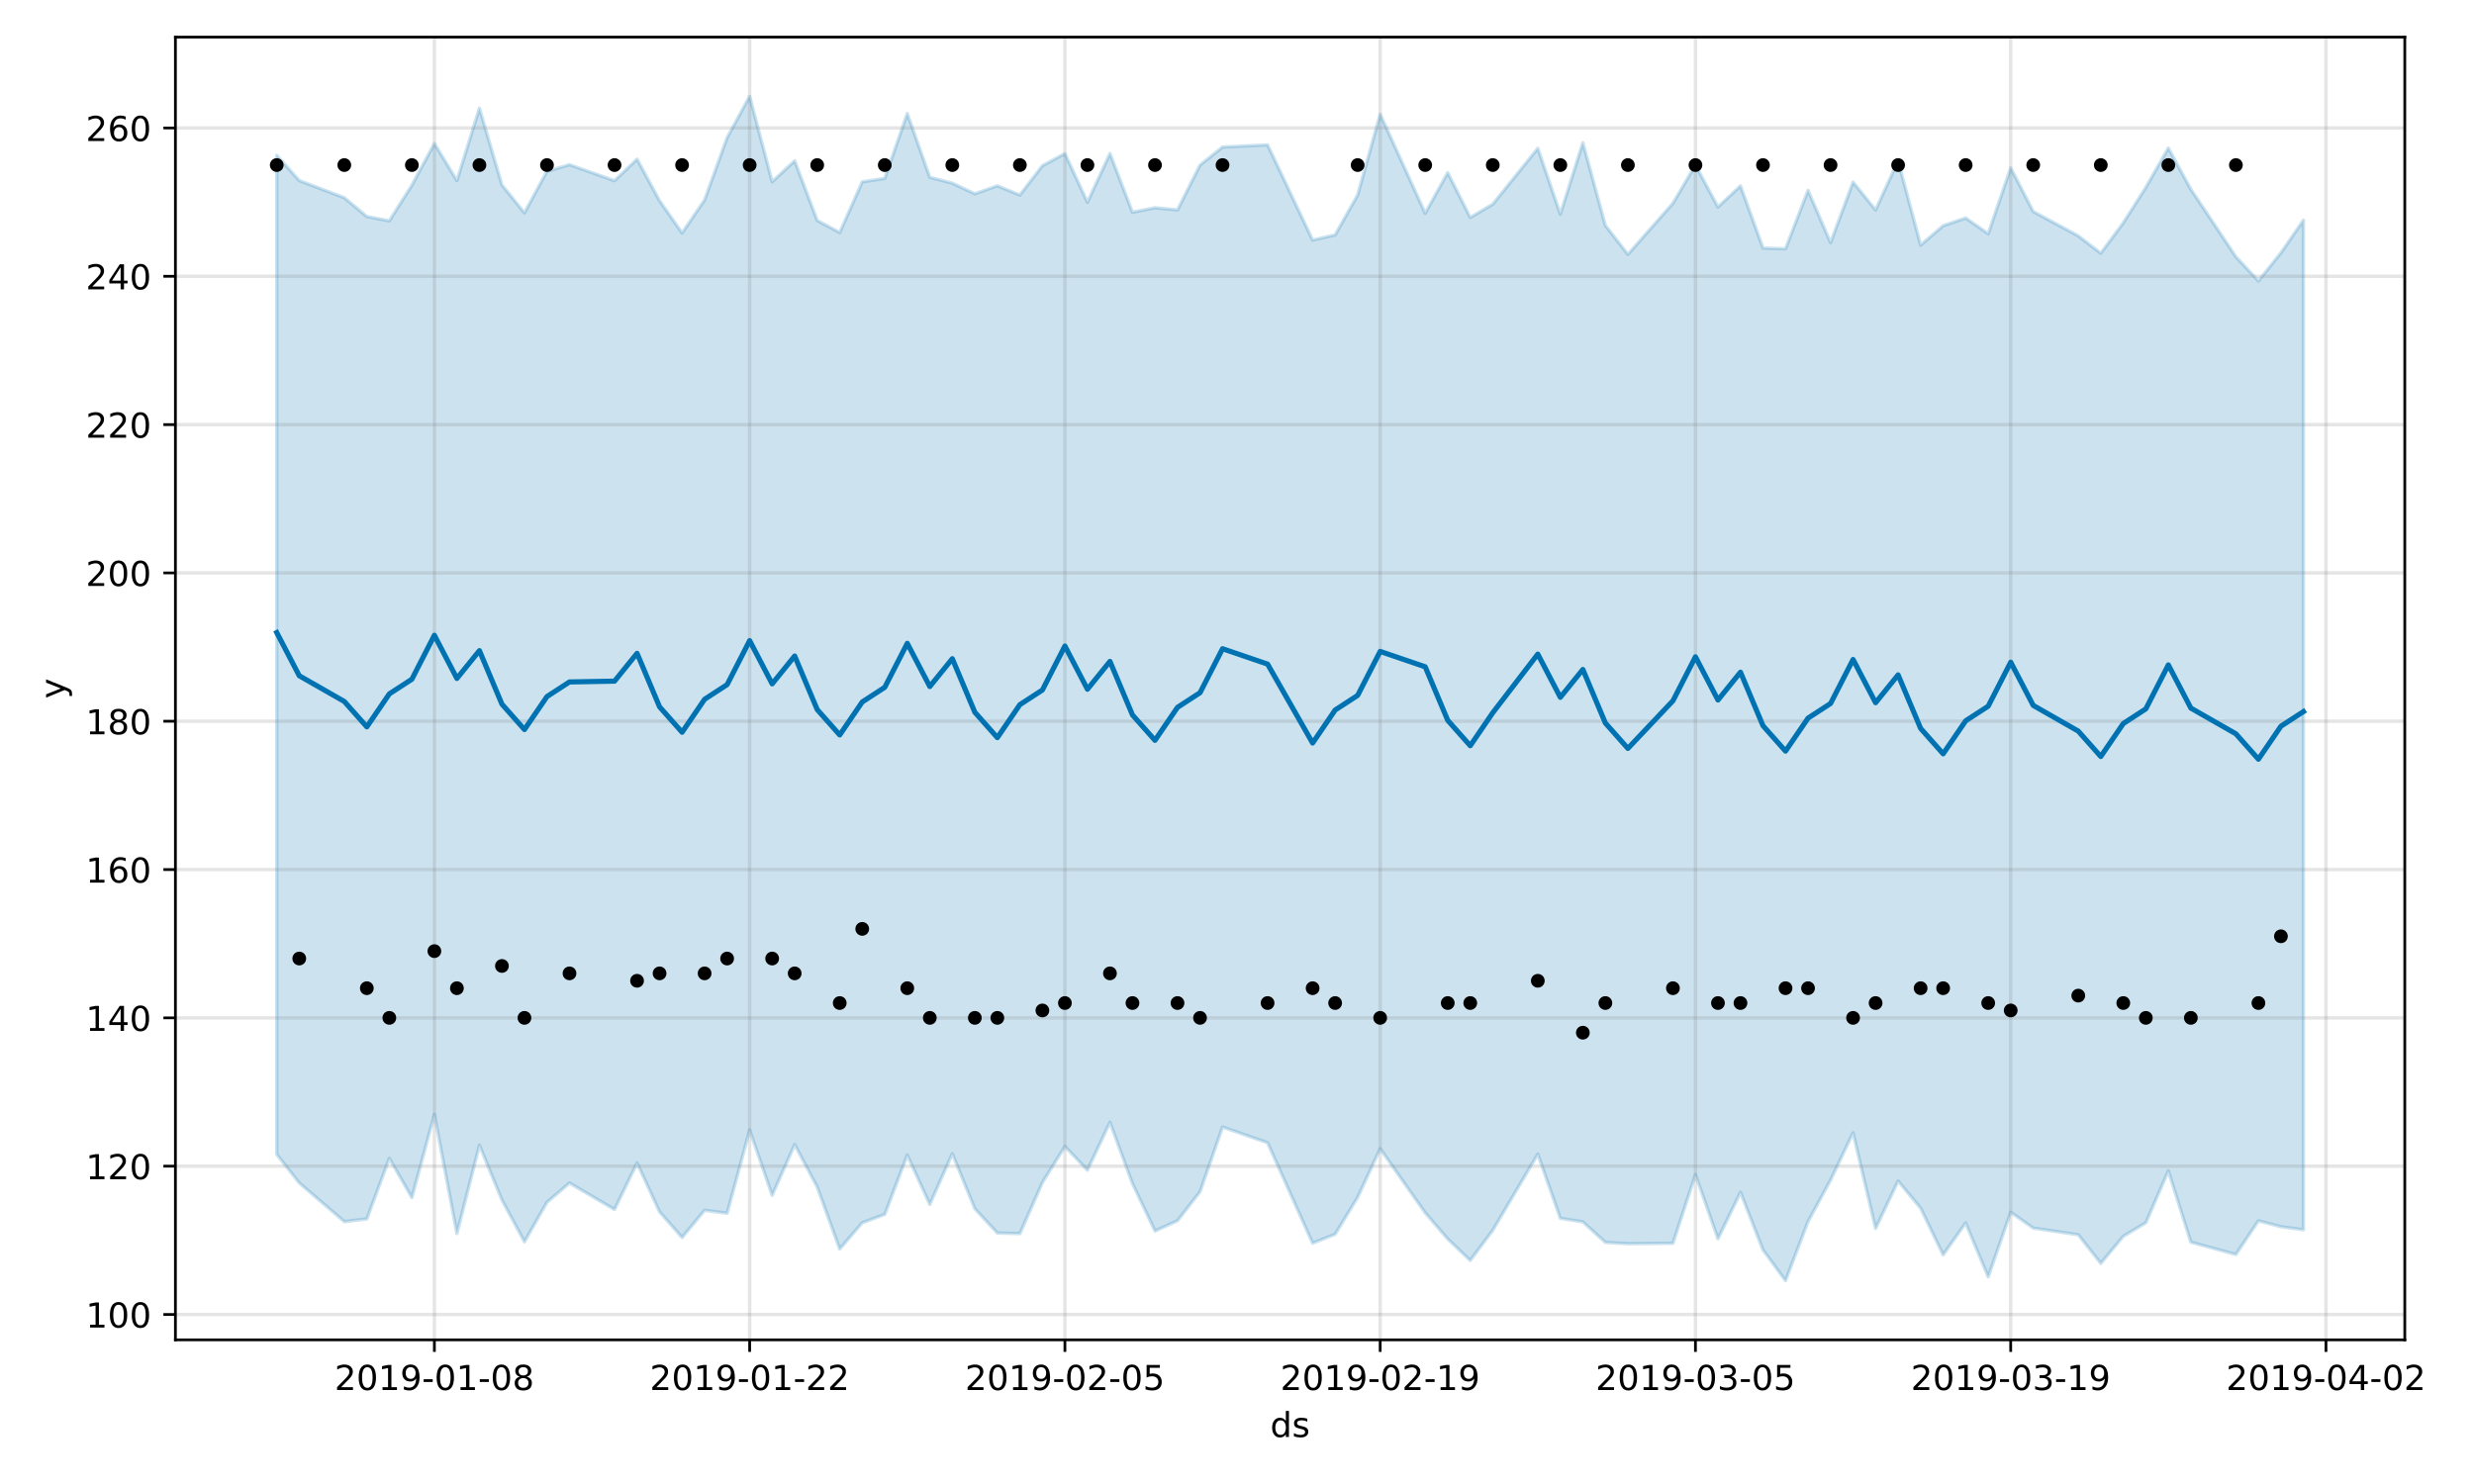 <?xml version="1.0" encoding="utf-8" standalone="no"?>
<!DOCTYPE svg PUBLIC "-//W3C//DTD SVG 1.1//EN"
  "http://www.w3.org/Graphics/SVG/1.1/DTD/svg11.dtd">
<!-- Created with matplotlib (https://matplotlib.org/) -->
<svg height="432pt" version="1.1" viewBox="0 0 720 432" width="720pt" xmlns="http://www.w3.org/2000/svg" xmlns:xlink="http://www.w3.org/1999/xlink">
 <defs>
  <style type="text/css">
*{stroke-linecap:butt;stroke-linejoin:round;}
  </style>
 </defs>
 <g id="figure_1">
  <g id="patch_1">
   <path d="M 0 432 
L 720 432 
L 720 0 
L 0 0 
z
" style="fill:#ffffff;"/>
  </g>
  <g id="axes_1">
   <g id="patch_2">
    <path d="M 51.05 390.04 
L 699.857 390.04 
L 699.857 10.8 
L 51.05 10.8 
z
" style="fill:#ffffff;"/>
   </g>
   <g id="PolyCollection_1">
    <defs>
     <path d="M 80.541 -386.779 
L 80.541 -95.947 
L 87.095 -87.637 
L 100.202 -76.387 
L 106.756 -77.155 
L 113.309 -94.787 
L 119.863 -83.373 
L 126.417 -107.588 
L 132.97 -72.911 
L 139.524 -98.617 
L 146.077 -82.675 
L 152.631 -70.506 
L 159.185 -82.011 
L 165.738 -87.614 
L 178.845 -79.909 
L 185.399 -93.453 
L 191.953 -79.223 
L 198.506 -71.751 
L 205.06 -79.681 
L 211.613 -78.82 
L 218.167 -103.024 
L 224.721 -84.041 
L 231.274 -98.804 
L 237.828 -86.451 
L 244.381 -68.403 
L 250.935 -76.047 
L 257.489 -78.485 
L 264.042 -95.747 
L 270.596 -81.39 
L 277.15 -96.141 
L 283.703 -80.13 
L 290.257 -73.061 
L 296.81 -72.893 
L 303.364 -87.739 
L 309.918 -98.267 
L 316.471 -91.361 
L 323.025 -105.285 
L 329.578 -87.453 
L 336.132 -73.651 
L 342.686 -76.65 
L 349.239 -85.088 
L 355.793 -103.907 
L 368.9 -99.337 
L 382.007 -70.117 
L 388.561 -72.707 
L 395.114 -83.454 
L 401.668 -97.591 
L 414.775 -78.941 
L 421.329 -71.326 
L 427.883 -65.075 
L 434.436 -73.856 
L 447.543 -96.023 
L 454.097 -77.34 
L 460.651 -76.31 
L 467.204 -70.338 
L 473.758 -69.943 
L 486.865 -70.081 
L 493.419 -90.082 
L 499.972 -71.385 
L 506.526 -84.933 
L 513.079 -68.143 
L 519.633 -59.198 
L 526.187 -76.408 
L 532.74 -88.479 
L 539.294 -102.242 
L 545.847 -74.39 
L 552.401 -88.185 
L 558.955 -80.299 
L 565.508 -66.696 
L 572.062 -75.989 
L 578.616 -60.302 
L 585.169 -79.118 
L 591.723 -74.507 
L 604.83 -72.559 
L 611.384 -64.233 
L 617.937 -72.109 
L 624.491 -76.052 
L 631.044 -91.135 
L 637.598 -70.395 
L 650.705 -66.824 
L 657.259 -76.618 
L 663.812 -74.892 
L 670.366 -74.021 
L 670.366 -367.91 
L 670.366 -367.91 
L 663.812 -358.399 
L 657.259 -350.212 
L 650.705 -357.246 
L 637.598 -376.891 
L 631.044 -388.886 
L 624.491 -377.424 
L 617.937 -367.129 
L 611.384 -358.287 
L 604.83 -363.339 
L 591.723 -370.407 
L 585.169 -383.131 
L 578.616 -363.951 
L 572.062 -368.538 
L 565.508 -366.288 
L 558.955 -360.647 
L 552.401 -385.161 
L 545.847 -370.887 
L 539.294 -378.981 
L 532.74 -361.343 
L 526.187 -376.568 
L 519.633 -359.578 
L 513.079 -359.794 
L 506.526 -377.886 
L 499.972 -371.735 
L 493.419 -383.937 
L 486.865 -372.829 
L 473.758 -357.951 
L 467.204 -366.378 
L 460.651 -390.429 
L 454.097 -369.649 
L 447.543 -388.819 
L 434.436 -372.559 
L 427.883 -368.687 
L 421.329 -381.734 
L 414.775 -369.917 
L 401.668 -398.733 
L 395.114 -375.246 
L 388.561 -363.611 
L 382.007 -362.108 
L 368.9 -389.824 
L 355.793 -389.194 
L 349.239 -383.926 
L 342.686 -370.888 
L 336.132 -371.525 
L 329.578 -370.204 
L 323.025 -387.287 
L 316.471 -373.126 
L 309.918 -387.295 
L 303.364 -383.747 
L 296.81 -375.221 
L 290.257 -377.913 
L 283.703 -375.591 
L 277.15 -378.677 
L 270.596 -380.389 
L 264.042 -398.938 
L 257.489 -380.071 
L 250.935 -379.067 
L 244.381 -364.287 
L 237.828 -367.817 
L 231.274 -385.188 
L 224.721 -379.09 
L 218.167 -403.962 
L 211.613 -391.924 
L 205.06 -373.794 
L 198.506 -364.184 
L 191.953 -373.549 
L 185.399 -385.667 
L 178.845 -379.397 
L 165.738 -384.049 
L 159.185 -382.134 
L 152.631 -370.041 
L 146.077 -378.154 
L 139.524 -400.494 
L 132.97 -379.416 
L 126.417 -390.232 
L 119.863 -378.058 
L 113.309 -367.708 
L 106.756 -368.961 
L 100.202 -374.443 
L 87.095 -379.431 
L 80.541 -386.779 
z
" id="madd6867e7d" style="stroke:#0072b2;stroke-opacity:0.2;"/>
    </defs>
    <g clip-path="url(#p036541649a)">
     <use style="fill:#0072b2;fill-opacity:0.2;stroke:#0072b2;stroke-opacity:0.2;" x="0" xlink:href="#madd6867e7d" y="432"/>
    </g>
   </g>
   <g id="matplotlib.axis_1">
    <g id="xtick_1">
     <g id="line2d_1">
      <path clip-path="url(#p036541649a)" d="M 126.417 390.04 
L 126.417 10.8 
" style="fill:none;stroke:#808080;stroke-linecap:square;stroke-opacity:0.2;"/>
     </g>
     <g id="line2d_2">
      <defs>
       <path d="M 0 0 
L 0 3.5 
" id="ma08ced72f4" style="stroke:#000000;stroke-width:0.8;"/>
      </defs>
      <g>
       <use style="stroke:#000000;stroke-width:0.8;" x="126.417" xlink:href="#ma08ced72f4" y="390.04"/>
      </g>
     </g>
     <g id="text_1">
      <!-- 2019-01-08 -->
      <defs>
       <path d="M 19.188 8.297 
L 53.609 8.297 
L 53.609 0 
L 7.328 0 
L 7.328 8.297 
Q 12.938 14.109 22.625 23.891 
Q 32.328 33.688 34.812 36.531 
Q 39.547 41.844 41.422 45.531 
Q 43.312 49.219 43.312 52.781 
Q 43.312 58.594 39.234 62.25 
Q 35.156 65.922 28.609 65.922 
Q 23.969 65.922 18.812 64.312 
Q 13.672 62.703 7.812 59.422 
L 7.812 69.391 
Q 13.766 71.781 18.938 73 
Q 24.125 74.219 28.422 74.219 
Q 39.75 74.219 46.484 68.547 
Q 53.219 62.891 53.219 53.422 
Q 53.219 48.922 51.531 44.891 
Q 49.859 40.875 45.406 35.406 
Q 44.188 33.984 37.641 27.219 
Q 31.109 20.453 19.188 8.297 
z
" id="DejaVuSans-50"/>
       <path d="M 31.781 66.406 
Q 24.172 66.406 20.328 58.906 
Q 16.5 51.422 16.5 36.375 
Q 16.5 21.391 20.328 13.891 
Q 24.172 6.391 31.781 6.391 
Q 39.453 6.391 43.281 13.891 
Q 47.125 21.391 47.125 36.375 
Q 47.125 51.422 43.281 58.906 
Q 39.453 66.406 31.781 66.406 
z
M 31.781 74.219 
Q 44.047 74.219 50.516 64.516 
Q 56.984 54.828 56.984 36.375 
Q 56.984 17.969 50.516 8.266 
Q 44.047 -1.422 31.781 -1.422 
Q 19.531 -1.422 13.062 8.266 
Q 6.594 17.969 6.594 36.375 
Q 6.594 54.828 13.062 64.516 
Q 19.531 74.219 31.781 74.219 
z
" id="DejaVuSans-48"/>
       <path d="M 12.406 8.297 
L 28.516 8.297 
L 28.516 63.922 
L 10.984 60.406 
L 10.984 69.391 
L 28.422 72.906 
L 38.281 72.906 
L 38.281 8.297 
L 54.391 8.297 
L 54.391 0 
L 12.406 0 
z
" id="DejaVuSans-49"/>
       <path d="M 10.984 1.516 
L 10.984 10.5 
Q 14.703 8.734 18.5 7.812 
Q 22.312 6.891 25.984 6.891 
Q 35.75 6.891 40.891 13.453 
Q 46.047 20.016 46.781 33.406 
Q 43.953 29.203 39.594 26.953 
Q 35.25 24.703 29.984 24.703 
Q 19.047 24.703 12.672 31.312 
Q 6.297 37.938 6.297 49.422 
Q 6.297 60.641 12.938 67.422 
Q 19.578 74.219 30.609 74.219 
Q 43.266 74.219 49.922 64.516 
Q 56.594 54.828 56.594 36.375 
Q 56.594 19.141 48.406 8.859 
Q 40.234 -1.422 26.422 -1.422 
Q 22.703 -1.422 18.891 -0.688 
Q 15.094 0.047 10.984 1.516 
z
M 30.609 32.422 
Q 37.25 32.422 41.125 36.953 
Q 45.016 41.5 45.016 49.422 
Q 45.016 57.281 41.125 61.844 
Q 37.25 66.406 30.609 66.406 
Q 23.969 66.406 20.094 61.844 
Q 16.219 57.281 16.219 49.422 
Q 16.219 41.5 20.094 36.953 
Q 23.969 32.422 30.609 32.422 
z
" id="DejaVuSans-57"/>
       <path d="M 4.891 31.391 
L 31.203 31.391 
L 31.203 23.391 
L 4.891 23.391 
z
" id="DejaVuSans-45"/>
       <path d="M 31.781 34.625 
Q 24.75 34.625 20.719 30.859 
Q 16.703 27.094 16.703 20.516 
Q 16.703 13.922 20.719 10.156 
Q 24.75 6.391 31.781 6.391 
Q 38.812 6.391 42.859 10.172 
Q 46.922 13.969 46.922 20.516 
Q 46.922 27.094 42.891 30.859 
Q 38.875 34.625 31.781 34.625 
z
M 21.922 38.812 
Q 15.578 40.375 12.031 44.719 
Q 8.5 49.078 8.5 55.328 
Q 8.5 64.062 14.719 69.141 
Q 20.953 74.219 31.781 74.219 
Q 42.672 74.219 48.875 69.141 
Q 55.078 64.062 55.078 55.328 
Q 55.078 49.078 51.531 44.719 
Q 48 40.375 41.703 38.812 
Q 48.828 37.156 52.797 32.312 
Q 56.781 27.484 56.781 20.516 
Q 56.781 9.906 50.312 4.234 
Q 43.844 -1.422 31.781 -1.422 
Q 19.734 -1.422 13.25 4.234 
Q 6.781 9.906 6.781 20.516 
Q 6.781 27.484 10.781 32.312 
Q 14.797 37.156 21.922 38.812 
z
M 18.312 54.391 
Q 18.312 48.734 21.844 45.562 
Q 25.391 42.391 31.781 42.391 
Q 38.141 42.391 41.719 45.562 
Q 45.312 48.734 45.312 54.391 
Q 45.312 60.062 41.719 63.234 
Q 38.141 66.406 31.781 66.406 
Q 25.391 66.406 21.844 63.234 
Q 18.312 60.062 18.312 54.391 
z
" id="DejaVuSans-56"/>
      </defs>
      <g transform="translate(97.359 404.638)scale(0.1 -0.1)">
       <use xlink:href="#DejaVuSans-50"/>
       <use x="63.623" xlink:href="#DejaVuSans-48"/>
       <use x="127.246" xlink:href="#DejaVuSans-49"/>
       <use x="190.869" xlink:href="#DejaVuSans-57"/>
       <use x="254.492" xlink:href="#DejaVuSans-45"/>
       <use x="290.576" xlink:href="#DejaVuSans-48"/>
       <use x="354.199" xlink:href="#DejaVuSans-49"/>
       <use x="417.822" xlink:href="#DejaVuSans-45"/>
       <use x="453.906" xlink:href="#DejaVuSans-48"/>
       <use x="517.529" xlink:href="#DejaVuSans-56"/>
      </g>
     </g>
    </g>
    <g id="xtick_2">
     <g id="line2d_3">
      <path clip-path="url(#p036541649a)" d="M 218.167 390.04 
L 218.167 10.8 
" style="fill:none;stroke:#808080;stroke-linecap:square;stroke-opacity:0.2;"/>
     </g>
     <g id="line2d_4">
      <g>
       <use style="stroke:#000000;stroke-width:0.8;" x="218.167" xlink:href="#ma08ced72f4" y="390.04"/>
      </g>
     </g>
     <g id="text_2">
      <!-- 2019-01-22 -->
      <g transform="translate(189.109 404.638)scale(0.1 -0.1)">
       <use xlink:href="#DejaVuSans-50"/>
       <use x="63.623" xlink:href="#DejaVuSans-48"/>
       <use x="127.246" xlink:href="#DejaVuSans-49"/>
       <use x="190.869" xlink:href="#DejaVuSans-57"/>
       <use x="254.492" xlink:href="#DejaVuSans-45"/>
       <use x="290.576" xlink:href="#DejaVuSans-48"/>
       <use x="354.199" xlink:href="#DejaVuSans-49"/>
       <use x="417.822" xlink:href="#DejaVuSans-45"/>
       <use x="453.906" xlink:href="#DejaVuSans-50"/>
       <use x="517.529" xlink:href="#DejaVuSans-50"/>
      </g>
     </g>
    </g>
    <g id="xtick_3">
     <g id="line2d_5">
      <path clip-path="url(#p036541649a)" d="M 309.918 390.04 
L 309.918 10.8 
" style="fill:none;stroke:#808080;stroke-linecap:square;stroke-opacity:0.2;"/>
     </g>
     <g id="line2d_6">
      <g>
       <use style="stroke:#000000;stroke-width:0.8;" x="309.918" xlink:href="#ma08ced72f4" y="390.04"/>
      </g>
     </g>
     <g id="text_3">
      <!-- 2019-02-05 -->
      <defs>
       <path d="M 10.797 72.906 
L 49.516 72.906 
L 49.516 64.594 
L 19.828 64.594 
L 19.828 46.734 
Q 21.969 47.469 24.109 47.828 
Q 26.266 48.188 28.422 48.188 
Q 40.625 48.188 47.75 41.5 
Q 54.891 34.812 54.891 23.391 
Q 54.891 11.625 47.562 5.094 
Q 40.234 -1.422 26.906 -1.422 
Q 22.312 -1.422 17.547 -0.641 
Q 12.797 0.141 7.719 1.703 
L 7.719 11.625 
Q 12.109 9.234 16.797 8.062 
Q 21.484 6.891 26.703 6.891 
Q 35.156 6.891 40.078 11.328 
Q 45.016 15.766 45.016 23.391 
Q 45.016 31 40.078 35.438 
Q 35.156 39.891 26.703 39.891 
Q 22.75 39.891 18.812 39.016 
Q 14.891 38.141 10.797 36.281 
z
" id="DejaVuSans-53"/>
      </defs>
      <g transform="translate(280.86 404.638)scale(0.1 -0.1)">
       <use xlink:href="#DejaVuSans-50"/>
       <use x="63.623" xlink:href="#DejaVuSans-48"/>
       <use x="127.246" xlink:href="#DejaVuSans-49"/>
       <use x="190.869" xlink:href="#DejaVuSans-57"/>
       <use x="254.492" xlink:href="#DejaVuSans-45"/>
       <use x="290.576" xlink:href="#DejaVuSans-48"/>
       <use x="354.199" xlink:href="#DejaVuSans-50"/>
       <use x="417.822" xlink:href="#DejaVuSans-45"/>
       <use x="453.906" xlink:href="#DejaVuSans-48"/>
       <use x="517.529" xlink:href="#DejaVuSans-53"/>
      </g>
     </g>
    </g>
    <g id="xtick_4">
     <g id="line2d_7">
      <path clip-path="url(#p036541649a)" d="M 401.668 390.04 
L 401.668 10.8 
" style="fill:none;stroke:#808080;stroke-linecap:square;stroke-opacity:0.2;"/>
     </g>
     <g id="line2d_8">
      <g>
       <use style="stroke:#000000;stroke-width:0.8;" x="401.668" xlink:href="#ma08ced72f4" y="390.04"/>
      </g>
     </g>
     <g id="text_4">
      <!-- 2019-02-19 -->
      <g transform="translate(372.61 404.638)scale(0.1 -0.1)">
       <use xlink:href="#DejaVuSans-50"/>
       <use x="63.623" xlink:href="#DejaVuSans-48"/>
       <use x="127.246" xlink:href="#DejaVuSans-49"/>
       <use x="190.869" xlink:href="#DejaVuSans-57"/>
       <use x="254.492" xlink:href="#DejaVuSans-45"/>
       <use x="290.576" xlink:href="#DejaVuSans-48"/>
       <use x="354.199" xlink:href="#DejaVuSans-50"/>
       <use x="417.822" xlink:href="#DejaVuSans-45"/>
       <use x="453.906" xlink:href="#DejaVuSans-49"/>
       <use x="517.529" xlink:href="#DejaVuSans-57"/>
      </g>
     </g>
    </g>
    <g id="xtick_5">
     <g id="line2d_9">
      <path clip-path="url(#p036541649a)" d="M 493.419 390.04 
L 493.419 10.8 
" style="fill:none;stroke:#808080;stroke-linecap:square;stroke-opacity:0.2;"/>
     </g>
     <g id="line2d_10">
      <g>
       <use style="stroke:#000000;stroke-width:0.8;" x="493.419" xlink:href="#ma08ced72f4" y="390.04"/>
      </g>
     </g>
     <g id="text_5">
      <!-- 2019-03-05 -->
      <defs>
       <path d="M 40.578 39.312 
Q 47.656 37.797 51.625 33 
Q 55.609 28.219 55.609 21.188 
Q 55.609 10.406 48.188 4.484 
Q 40.766 -1.422 27.094 -1.422 
Q 22.516 -1.422 17.656 -0.516 
Q 12.797 0.391 7.625 2.203 
L 7.625 11.719 
Q 11.719 9.328 16.594 8.109 
Q 21.484 6.891 26.812 6.891 
Q 36.078 6.891 40.938 10.547 
Q 45.797 14.203 45.797 21.188 
Q 45.797 27.641 41.281 31.266 
Q 36.766 34.906 28.719 34.906 
L 20.219 34.906 
L 20.219 43.016 
L 29.109 43.016 
Q 36.375 43.016 40.234 45.922 
Q 44.094 48.828 44.094 54.297 
Q 44.094 59.906 40.109 62.906 
Q 36.141 65.922 28.719 65.922 
Q 24.656 65.922 20.016 65.031 
Q 15.375 64.156 9.812 62.312 
L 9.812 71.094 
Q 15.438 72.656 20.344 73.438 
Q 25.25 74.219 29.594 74.219 
Q 40.828 74.219 47.359 69.109 
Q 53.906 64.016 53.906 55.328 
Q 53.906 49.266 50.438 45.094 
Q 46.969 40.922 40.578 39.312 
z
" id="DejaVuSans-51"/>
      </defs>
      <g transform="translate(464.361 404.638)scale(0.1 -0.1)">
       <use xlink:href="#DejaVuSans-50"/>
       <use x="63.623" xlink:href="#DejaVuSans-48"/>
       <use x="127.246" xlink:href="#DejaVuSans-49"/>
       <use x="190.869" xlink:href="#DejaVuSans-57"/>
       <use x="254.492" xlink:href="#DejaVuSans-45"/>
       <use x="290.576" xlink:href="#DejaVuSans-48"/>
       <use x="354.199" xlink:href="#DejaVuSans-51"/>
       <use x="417.822" xlink:href="#DejaVuSans-45"/>
       <use x="453.906" xlink:href="#DejaVuSans-48"/>
       <use x="517.529" xlink:href="#DejaVuSans-53"/>
      </g>
     </g>
    </g>
    <g id="xtick_6">
     <g id="line2d_11">
      <path clip-path="url(#p036541649a)" d="M 585.169 390.04 
L 585.169 10.8 
" style="fill:none;stroke:#808080;stroke-linecap:square;stroke-opacity:0.2;"/>
     </g>
     <g id="line2d_12">
      <g>
       <use style="stroke:#000000;stroke-width:0.8;" x="585.169" xlink:href="#ma08ced72f4" y="390.04"/>
      </g>
     </g>
     <g id="text_6">
      <!-- 2019-03-19 -->
      <g transform="translate(556.111 404.638)scale(0.1 -0.1)">
       <use xlink:href="#DejaVuSans-50"/>
       <use x="63.623" xlink:href="#DejaVuSans-48"/>
       <use x="127.246" xlink:href="#DejaVuSans-49"/>
       <use x="190.869" xlink:href="#DejaVuSans-57"/>
       <use x="254.492" xlink:href="#DejaVuSans-45"/>
       <use x="290.576" xlink:href="#DejaVuSans-48"/>
       <use x="354.199" xlink:href="#DejaVuSans-51"/>
       <use x="417.822" xlink:href="#DejaVuSans-45"/>
       <use x="453.906" xlink:href="#DejaVuSans-49"/>
       <use x="517.529" xlink:href="#DejaVuSans-57"/>
      </g>
     </g>
    </g>
    <g id="xtick_7">
     <g id="line2d_13">
      <path clip-path="url(#p036541649a)" d="M 676.92 390.04 
L 676.92 10.8 
" style="fill:none;stroke:#808080;stroke-linecap:square;stroke-opacity:0.2;"/>
     </g>
     <g id="line2d_14">
      <g>
       <use style="stroke:#000000;stroke-width:0.8;" x="676.92" xlink:href="#ma08ced72f4" y="390.04"/>
      </g>
     </g>
     <g id="text_7">
      <!-- 2019-04-02 -->
      <defs>
       <path d="M 37.797 64.312 
L 12.891 25.391 
L 37.797 25.391 
z
M 35.203 72.906 
L 47.609 72.906 
L 47.609 25.391 
L 58.016 25.391 
L 58.016 17.188 
L 47.609 17.188 
L 47.609 0 
L 37.797 0 
L 37.797 17.188 
L 4.891 17.188 
L 4.891 26.703 
z
" id="DejaVuSans-52"/>
      </defs>
      <g transform="translate(647.862 404.638)scale(0.1 -0.1)">
       <use xlink:href="#DejaVuSans-50"/>
       <use x="63.623" xlink:href="#DejaVuSans-48"/>
       <use x="127.246" xlink:href="#DejaVuSans-49"/>
       <use x="190.869" xlink:href="#DejaVuSans-57"/>
       <use x="254.492" xlink:href="#DejaVuSans-45"/>
       <use x="290.576" xlink:href="#DejaVuSans-48"/>
       <use x="354.199" xlink:href="#DejaVuSans-52"/>
       <use x="417.822" xlink:href="#DejaVuSans-45"/>
       <use x="453.906" xlink:href="#DejaVuSans-48"/>
       <use x="517.529" xlink:href="#DejaVuSans-50"/>
      </g>
     </g>
    </g>
    <g id="text_8">
     <!-- ds -->
     <defs>
      <path d="M 45.406 46.391 
L 45.406 75.984 
L 54.391 75.984 
L 54.391 0 
L 45.406 0 
L 45.406 8.203 
Q 42.578 3.328 38.25 0.953 
Q 33.938 -1.422 27.875 -1.422 
Q 17.969 -1.422 11.734 6.484 
Q 5.516 14.406 5.516 27.297 
Q 5.516 40.188 11.734 48.094 
Q 17.969 56 27.875 56 
Q 33.938 56 38.25 53.625 
Q 42.578 51.266 45.406 46.391 
z
M 14.797 27.297 
Q 14.797 17.391 18.875 11.75 
Q 22.953 6.109 30.078 6.109 
Q 37.203 6.109 41.297 11.75 
Q 45.406 17.391 45.406 27.297 
Q 45.406 37.203 41.297 42.844 
Q 37.203 48.484 30.078 48.484 
Q 22.953 48.484 18.875 42.844 
Q 14.797 37.203 14.797 27.297 
z
" id="DejaVuSans-100"/>
      <path d="M 44.281 53.078 
L 44.281 44.578 
Q 40.484 46.531 36.375 47.5 
Q 32.281 48.484 27.875 48.484 
Q 21.188 48.484 17.844 46.438 
Q 14.5 44.391 14.5 40.281 
Q 14.5 37.156 16.891 35.375 
Q 19.281 33.594 26.516 31.984 
L 29.594 31.297 
Q 39.156 29.25 43.188 25.516 
Q 47.219 21.781 47.219 15.094 
Q 47.219 7.469 41.188 3.016 
Q 35.156 -1.422 24.609 -1.422 
Q 20.219 -1.422 15.453 -0.562 
Q 10.688 0.297 5.422 2 
L 5.422 11.281 
Q 10.406 8.688 15.234 7.391 
Q 20.062 6.109 24.812 6.109 
Q 31.156 6.109 34.562 8.281 
Q 37.984 10.453 37.984 14.406 
Q 37.984 18.062 35.516 20.016 
Q 33.062 21.969 24.703 23.781 
L 21.578 24.516 
Q 13.234 26.266 9.516 29.906 
Q 5.812 33.547 5.812 39.891 
Q 5.812 47.609 11.281 51.797 
Q 16.75 56 26.812 56 
Q 31.781 56 36.172 55.266 
Q 40.578 54.547 44.281 53.078 
z
" id="DejaVuSans-115"/>
     </defs>
     <g transform="translate(369.675 418.317)scale(0.1 -0.1)">
      <use xlink:href="#DejaVuSans-100"/>
      <use x="63.477" xlink:href="#DejaVuSans-115"/>
     </g>
    </g>
   </g>
   <g id="matplotlib.axis_2">
    <g id="ytick_1">
     <g id="line2d_15">
      <path clip-path="url(#p036541649a)" d="M 51.05 382.654 
L 699.857 382.654 
" style="fill:none;stroke:#808080;stroke-linecap:square;stroke-opacity:0.2;"/>
     </g>
     <g id="line2d_16">
      <defs>
       <path d="M 0 0 
L -3.5 0 
" id="m7a3fe02f0f" style="stroke:#000000;stroke-width:0.8;"/>
      </defs>
      <g>
       <use style="stroke:#000000;stroke-width:0.8;" x="51.05" xlink:href="#m7a3fe02f0f" y="382.654"/>
      </g>
     </g>
     <g id="text_9">
      <!-- 100 -->
      <g transform="translate(24.962 386.454)scale(0.1 -0.1)">
       <use xlink:href="#DejaVuSans-49"/>
       <use x="63.623" xlink:href="#DejaVuSans-48"/>
       <use x="127.246" xlink:href="#DejaVuSans-48"/>
      </g>
     </g>
    </g>
    <g id="ytick_2">
     <g id="line2d_17">
      <path clip-path="url(#p036541649a)" d="M 51.05 339.48 
L 699.857 339.48 
" style="fill:none;stroke:#808080;stroke-linecap:square;stroke-opacity:0.2;"/>
     </g>
     <g id="line2d_18">
      <g>
       <use style="stroke:#000000;stroke-width:0.8;" x="51.05" xlink:href="#m7a3fe02f0f" y="339.48"/>
      </g>
     </g>
     <g id="text_10">
      <!-- 120 -->
      <g transform="translate(24.962 343.279)scale(0.1 -0.1)">
       <use xlink:href="#DejaVuSans-49"/>
       <use x="63.623" xlink:href="#DejaVuSans-50"/>
       <use x="127.246" xlink:href="#DejaVuSans-48"/>
      </g>
     </g>
    </g>
    <g id="ytick_3">
     <g id="line2d_19">
      <path clip-path="url(#p036541649a)" d="M 51.05 296.305 
L 699.857 296.305 
" style="fill:none;stroke:#808080;stroke-linecap:square;stroke-opacity:0.2;"/>
     </g>
     <g id="line2d_20">
      <g>
       <use style="stroke:#000000;stroke-width:0.8;" x="51.05" xlink:href="#m7a3fe02f0f" y="296.305"/>
      </g>
     </g>
     <g id="text_11">
      <!-- 140 -->
      <g transform="translate(24.962 300.104)scale(0.1 -0.1)">
       <use xlink:href="#DejaVuSans-49"/>
       <use x="63.623" xlink:href="#DejaVuSans-52"/>
       <use x="127.246" xlink:href="#DejaVuSans-48"/>
      </g>
     </g>
    </g>
    <g id="ytick_4">
     <g id="line2d_21">
      <path clip-path="url(#p036541649a)" d="M 51.05 253.13 
L 699.857 253.13 
" style="fill:none;stroke:#808080;stroke-linecap:square;stroke-opacity:0.2;"/>
     </g>
     <g id="line2d_22">
      <g>
       <use style="stroke:#000000;stroke-width:0.8;" x="51.05" xlink:href="#m7a3fe02f0f" y="253.13"/>
      </g>
     </g>
     <g id="text_12">
      <!-- 160 -->
      <defs>
       <path d="M 33.016 40.375 
Q 26.375 40.375 22.484 35.828 
Q 18.609 31.297 18.609 23.391 
Q 18.609 15.531 22.484 10.953 
Q 26.375 6.391 33.016 6.391 
Q 39.656 6.391 43.531 10.953 
Q 47.406 15.531 47.406 23.391 
Q 47.406 31.297 43.531 35.828 
Q 39.656 40.375 33.016 40.375 
z
M 52.594 71.297 
L 52.594 62.312 
Q 48.875 64.062 45.094 64.984 
Q 41.312 65.922 37.594 65.922 
Q 27.828 65.922 22.672 59.328 
Q 17.531 52.734 16.797 39.406 
Q 19.672 43.656 24.016 45.922 
Q 28.375 48.188 33.594 48.188 
Q 44.578 48.188 50.953 41.516 
Q 57.328 34.859 57.328 23.391 
Q 57.328 12.156 50.688 5.359 
Q 44.047 -1.422 33.016 -1.422 
Q 20.359 -1.422 13.672 8.266 
Q 6.984 17.969 6.984 36.375 
Q 6.984 53.656 15.188 63.938 
Q 23.391 74.219 37.203 74.219 
Q 40.922 74.219 44.703 73.484 
Q 48.484 72.75 52.594 71.297 
z
" id="DejaVuSans-54"/>
      </defs>
      <g transform="translate(24.962 256.929)scale(0.1 -0.1)">
       <use xlink:href="#DejaVuSans-49"/>
       <use x="63.623" xlink:href="#DejaVuSans-54"/>
       <use x="127.246" xlink:href="#DejaVuSans-48"/>
      </g>
     </g>
    </g>
    <g id="ytick_5">
     <g id="line2d_23">
      <path clip-path="url(#p036541649a)" d="M 51.05 209.955 
L 699.857 209.955 
" style="fill:none;stroke:#808080;stroke-linecap:square;stroke-opacity:0.2;"/>
     </g>
     <g id="line2d_24">
      <g>
       <use style="stroke:#000000;stroke-width:0.8;" x="51.05" xlink:href="#m7a3fe02f0f" y="209.955"/>
      </g>
     </g>
     <g id="text_13">
      <!-- 180 -->
      <g transform="translate(24.962 213.754)scale(0.1 -0.1)">
       <use xlink:href="#DejaVuSans-49"/>
       <use x="63.623" xlink:href="#DejaVuSans-56"/>
       <use x="127.246" xlink:href="#DejaVuSans-48"/>
      </g>
     </g>
    </g>
    <g id="ytick_6">
     <g id="line2d_25">
      <path clip-path="url(#p036541649a)" d="M 51.05 166.78 
L 699.857 166.78 
" style="fill:none;stroke:#808080;stroke-linecap:square;stroke-opacity:0.2;"/>
     </g>
     <g id="line2d_26">
      <g>
       <use style="stroke:#000000;stroke-width:0.8;" x="51.05" xlink:href="#m7a3fe02f0f" y="166.78"/>
      </g>
     </g>
     <g id="text_14">
      <!-- 200 -->
      <g transform="translate(24.962 170.579)scale(0.1 -0.1)">
       <use xlink:href="#DejaVuSans-50"/>
       <use x="63.623" xlink:href="#DejaVuSans-48"/>
       <use x="127.246" xlink:href="#DejaVuSans-48"/>
      </g>
     </g>
    </g>
    <g id="ytick_7">
     <g id="line2d_27">
      <path clip-path="url(#p036541649a)" d="M 51.05 123.605 
L 699.857 123.605 
" style="fill:none;stroke:#808080;stroke-linecap:square;stroke-opacity:0.2;"/>
     </g>
     <g id="line2d_28">
      <g>
       <use style="stroke:#000000;stroke-width:0.8;" x="51.05" xlink:href="#m7a3fe02f0f" y="123.605"/>
      </g>
     </g>
     <g id="text_15">
      <!-- 220 -->
      <g transform="translate(24.962 127.405)scale(0.1 -0.1)">
       <use xlink:href="#DejaVuSans-50"/>
       <use x="63.623" xlink:href="#DejaVuSans-50"/>
       <use x="127.246" xlink:href="#DejaVuSans-48"/>
      </g>
     </g>
    </g>
    <g id="ytick_8">
     <g id="line2d_29">
      <path clip-path="url(#p036541649a)" d="M 51.05 80.431 
L 699.857 80.431 
" style="fill:none;stroke:#808080;stroke-linecap:square;stroke-opacity:0.2;"/>
     </g>
     <g id="line2d_30">
      <g>
       <use style="stroke:#000000;stroke-width:0.8;" x="51.05" xlink:href="#m7a3fe02f0f" y="80.431"/>
      </g>
     </g>
     <g id="text_16">
      <!-- 240 -->
      <g transform="translate(24.962 84.23)scale(0.1 -0.1)">
       <use xlink:href="#DejaVuSans-50"/>
       <use x="63.623" xlink:href="#DejaVuSans-52"/>
       <use x="127.246" xlink:href="#DejaVuSans-48"/>
      </g>
     </g>
    </g>
    <g id="ytick_9">
     <g id="line2d_31">
      <path clip-path="url(#p036541649a)" d="M 51.05 37.256 
L 699.857 37.256 
" style="fill:none;stroke:#808080;stroke-linecap:square;stroke-opacity:0.2;"/>
     </g>
     <g id="line2d_32">
      <g>
       <use style="stroke:#000000;stroke-width:0.8;" x="51.05" xlink:href="#m7a3fe02f0f" y="37.256"/>
      </g>
     </g>
     <g id="text_17">
      <!-- 260 -->
      <g transform="translate(24.962 41.055)scale(0.1 -0.1)">
       <use xlink:href="#DejaVuSans-50"/>
       <use x="63.623" xlink:href="#DejaVuSans-54"/>
       <use x="127.246" xlink:href="#DejaVuSans-48"/>
      </g>
     </g>
    </g>
    <g id="text_18">
     <!-- y -->
     <defs>
      <path d="M 32.172 -5.078 
Q 28.375 -14.844 24.75 -17.812 
Q 21.141 -20.797 15.094 -20.797 
L 7.906 -20.797 
L 7.906 -13.281 
L 13.188 -13.281 
Q 16.891 -13.281 18.938 -11.516 
Q 21 -9.766 23.484 -3.219 
L 25.094 0.875 
L 2.984 54.688 
L 12.5 54.688 
L 29.594 11.922 
L 46.688 54.688 
L 56.203 54.688 
z
" id="DejaVuSans-121"/>
     </defs>
     <g transform="translate(18.883 203.379)rotate(-90)scale(0.1 -0.1)">
      <use xlink:href="#DejaVuSans-121"/>
     </g>
    </g>
   </g>
   <g id="line2d_33">
    <defs>
     <path d="M 0 1.5 
C 0.398 1.5 0.779 1.342 1.061 1.061 
C 1.342 0.779 1.5 0.398 1.5 0 
C 1.5 -0.398 1.342 -0.779 1.061 -1.061 
C 0.779 -1.342 0.398 -1.5 0 -1.5 
C -0.398 -1.5 -0.779 -1.342 -1.061 -1.061 
C -1.342 -0.779 -1.5 -0.398 -1.5 0 
C -1.5 0.398 -1.342 0.779 -1.061 1.061 
C -0.779 1.342 -0.398 1.5 0 1.5 
z
" id="mbf4be4d2ba" style="stroke:#000000;"/>
    </defs>
    <g clip-path="url(#p036541649a)">
     <use style="stroke:#000000;" x="80.541" xlink:href="#mbf4be4d2ba" y="48.049"/>
     <use style="stroke:#000000;" x="87.095" xlink:href="#mbf4be4d2ba" y="279.035"/>
     <use style="stroke:#000000;" x="100.202" xlink:href="#mbf4be4d2ba" y="48.049"/>
     <use style="stroke:#000000;" x="106.756" xlink:href="#mbf4be4d2ba" y="287.67"/>
     <use style="stroke:#000000;" x="113.309" xlink:href="#mbf4be4d2ba" y="296.305"/>
     <use style="stroke:#000000;" x="119.863" xlink:href="#mbf4be4d2ba" y="48.049"/>
     <use style="stroke:#000000;" x="126.417" xlink:href="#mbf4be4d2ba" y="276.876"/>
     <use style="stroke:#000000;" x="132.97" xlink:href="#mbf4be4d2ba" y="287.67"/>
     <use style="stroke:#000000;" x="139.524" xlink:href="#mbf4be4d2ba" y="48.049"/>
     <use style="stroke:#000000;" x="146.077" xlink:href="#mbf4be4d2ba" y="281.194"/>
     <use style="stroke:#000000;" x="152.631" xlink:href="#mbf4be4d2ba" y="296.305"/>
     <use style="stroke:#000000;" x="159.185" xlink:href="#mbf4be4d2ba" y="48.049"/>
     <use style="stroke:#000000;" x="165.738" xlink:href="#mbf4be4d2ba" y="283.352"/>
     <use style="stroke:#000000;" x="178.845" xlink:href="#mbf4be4d2ba" y="48.049"/>
     <use style="stroke:#000000;" x="185.399" xlink:href="#mbf4be4d2ba" y="285.511"/>
     <use style="stroke:#000000;" x="191.953" xlink:href="#mbf4be4d2ba" y="283.352"/>
     <use style="stroke:#000000;" x="198.506" xlink:href="#mbf4be4d2ba" y="48.049"/>
     <use style="stroke:#000000;" x="205.06" xlink:href="#mbf4be4d2ba" y="283.352"/>
     <use style="stroke:#000000;" x="211.613" xlink:href="#mbf4be4d2ba" y="279.035"/>
     <use style="stroke:#000000;" x="218.167" xlink:href="#mbf4be4d2ba" y="48.049"/>
     <use style="stroke:#000000;" x="224.721" xlink:href="#mbf4be4d2ba" y="279.035"/>
     <use style="stroke:#000000;" x="231.274" xlink:href="#mbf4be4d2ba" y="283.352"/>
     <use style="stroke:#000000;" x="237.828" xlink:href="#mbf4be4d2ba" y="48.049"/>
     <use style="stroke:#000000;" x="244.381" xlink:href="#mbf4be4d2ba" y="291.987"/>
     <use style="stroke:#000000;" x="250.935" xlink:href="#mbf4be4d2ba" y="270.4"/>
     <use style="stroke:#000000;" x="257.489" xlink:href="#mbf4be4d2ba" y="48.049"/>
     <use style="stroke:#000000;" x="264.042" xlink:href="#mbf4be4d2ba" y="287.67"/>
     <use style="stroke:#000000;" x="270.596" xlink:href="#mbf4be4d2ba" y="296.305"/>
     <use style="stroke:#000000;" x="277.15" xlink:href="#mbf4be4d2ba" y="48.049"/>
     <use style="stroke:#000000;" x="283.703" xlink:href="#mbf4be4d2ba" y="296.305"/>
     <use style="stroke:#000000;" x="290.257" xlink:href="#mbf4be4d2ba" y="296.305"/>
     <use style="stroke:#000000;" x="296.81" xlink:href="#mbf4be4d2ba" y="48.049"/>
     <use style="stroke:#000000;" x="303.364" xlink:href="#mbf4be4d2ba" y="294.146"/>
     <use style="stroke:#000000;" x="309.918" xlink:href="#mbf4be4d2ba" y="291.987"/>
     <use style="stroke:#000000;" x="316.471" xlink:href="#mbf4be4d2ba" y="48.049"/>
     <use style="stroke:#000000;" x="323.025" xlink:href="#mbf4be4d2ba" y="283.352"/>
     <use style="stroke:#000000;" x="329.578" xlink:href="#mbf4be4d2ba" y="291.987"/>
     <use style="stroke:#000000;" x="336.132" xlink:href="#mbf4be4d2ba" y="48.049"/>
     <use style="stroke:#000000;" x="342.686" xlink:href="#mbf4be4d2ba" y="291.987"/>
     <use style="stroke:#000000;" x="349.239" xlink:href="#mbf4be4d2ba" y="296.305"/>
     <use style="stroke:#000000;" x="355.793" xlink:href="#mbf4be4d2ba" y="48.049"/>
     <use style="stroke:#000000;" x="368.9" xlink:href="#mbf4be4d2ba" y="291.987"/>
     <use style="stroke:#000000;" x="382.007" xlink:href="#mbf4be4d2ba" y="287.67"/>
     <use style="stroke:#000000;" x="388.561" xlink:href="#mbf4be4d2ba" y="291.987"/>
     <use style="stroke:#000000;" x="395.114" xlink:href="#mbf4be4d2ba" y="48.049"/>
     <use style="stroke:#000000;" x="401.668" xlink:href="#mbf4be4d2ba" y="296.305"/>
     <use style="stroke:#000000;" x="414.775" xlink:href="#mbf4be4d2ba" y="48.049"/>
     <use style="stroke:#000000;" x="421.329" xlink:href="#mbf4be4d2ba" y="291.987"/>
     <use style="stroke:#000000;" x="427.883" xlink:href="#mbf4be4d2ba" y="291.987"/>
     <use style="stroke:#000000;" x="434.436" xlink:href="#mbf4be4d2ba" y="48.049"/>
     <use style="stroke:#000000;" x="447.543" xlink:href="#mbf4be4d2ba" y="285.511"/>
     <use style="stroke:#000000;" x="454.097" xlink:href="#mbf4be4d2ba" y="48.049"/>
     <use style="stroke:#000000;" x="460.651" xlink:href="#mbf4be4d2ba" y="300.622"/>
     <use style="stroke:#000000;" x="467.204" xlink:href="#mbf4be4d2ba" y="291.987"/>
     <use style="stroke:#000000;" x="473.758" xlink:href="#mbf4be4d2ba" y="48.049"/>
     <use style="stroke:#000000;" x="486.865" xlink:href="#mbf4be4d2ba" y="287.67"/>
     <use style="stroke:#000000;" x="493.419" xlink:href="#mbf4be4d2ba" y="48.049"/>
     <use style="stroke:#000000;" x="499.972" xlink:href="#mbf4be4d2ba" y="291.987"/>
     <use style="stroke:#000000;" x="506.526" xlink:href="#mbf4be4d2ba" y="291.987"/>
     <use style="stroke:#000000;" x="513.079" xlink:href="#mbf4be4d2ba" y="48.049"/>
     <use style="stroke:#000000;" x="519.633" xlink:href="#mbf4be4d2ba" y="287.67"/>
     <use style="stroke:#000000;" x="526.187" xlink:href="#mbf4be4d2ba" y="287.67"/>
     <use style="stroke:#000000;" x="532.74" xlink:href="#mbf4be4d2ba" y="48.049"/>
     <use style="stroke:#000000;" x="539.294" xlink:href="#mbf4be4d2ba" y="296.305"/>
     <use style="stroke:#000000;" x="545.847" xlink:href="#mbf4be4d2ba" y="291.987"/>
     <use style="stroke:#000000;" x="552.401" xlink:href="#mbf4be4d2ba" y="48.049"/>
     <use style="stroke:#000000;" x="558.955" xlink:href="#mbf4be4d2ba" y="287.67"/>
     <use style="stroke:#000000;" x="565.508" xlink:href="#mbf4be4d2ba" y="287.67"/>
     <use style="stroke:#000000;" x="572.062" xlink:href="#mbf4be4d2ba" y="48.049"/>
     <use style="stroke:#000000;" x="578.616" xlink:href="#mbf4be4d2ba" y="291.987"/>
     <use style="stroke:#000000;" x="585.169" xlink:href="#mbf4be4d2ba" y="294.146"/>
     <use style="stroke:#000000;" x="591.723" xlink:href="#mbf4be4d2ba" y="48.049"/>
     <use style="stroke:#000000;" x="604.83" xlink:href="#mbf4be4d2ba" y="289.828"/>
     <use style="stroke:#000000;" x="611.384" xlink:href="#mbf4be4d2ba" y="48.049"/>
     <use style="stroke:#000000;" x="617.937" xlink:href="#mbf4be4d2ba" y="291.987"/>
     <use style="stroke:#000000;" x="624.491" xlink:href="#mbf4be4d2ba" y="296.305"/>
     <use style="stroke:#000000;" x="631.044" xlink:href="#mbf4be4d2ba" y="48.049"/>
     <use style="stroke:#000000;" x="637.598" xlink:href="#mbf4be4d2ba" y="296.305"/>
     <use style="stroke:#000000;" x="650.705" xlink:href="#mbf4be4d2ba" y="48.049"/>
     <use style="stroke:#000000;" x="657.259" xlink:href="#mbf4be4d2ba" y="291.987"/>
     <use style="stroke:#000000;" x="663.812" xlink:href="#mbf4be4d2ba" y="272.559"/>
    </g>
   </g>
   <g id="line2d_34">
    <path clip-path="url(#p036541649a)" d="M 80.541 184.141 
L 87.095 196.715 
L 100.202 204.199 
L 106.756 211.591 
L 113.309 201.989 
L 119.863 197.731 
L 126.417 184.925 
L 132.97 197.5 
L 139.524 189.401 
L 146.077 204.984 
L 152.631 212.375 
L 159.185 202.774 
L 165.738 198.516 
L 178.845 198.285 
L 185.399 190.186 
L 191.953 205.769 
L 198.506 213.16 
L 205.06 203.559 
L 211.613 199.3 
L 218.167 186.495 
L 224.721 199.069 
L 231.274 190.971 
L 237.828 206.553 
L 244.381 213.945 
L 250.935 204.343 
L 257.489 200.085 
L 264.042 187.279 
L 270.596 199.854 
L 277.15 191.755 
L 283.703 207.338 
L 290.257 214.729 
L 296.81 205.128 
L 303.364 200.87 
L 309.918 188.064 
L 316.471 200.639 
L 323.025 192.54 
L 329.578 208.123 
L 336.132 215.514 
L 342.686 205.913 
L 349.239 201.654 
L 355.793 188.849 
L 368.9 193.324 
L 382.007 216.299 
L 388.561 206.697 
L 395.114 202.439 
L 401.668 189.633 
L 414.775 194.109 
L 421.329 209.692 
L 427.883 217.083 
L 434.436 207.482 
L 447.543 190.418 
L 454.097 202.993 
L 460.651 194.894 
L 467.204 210.477 
L 473.758 217.868 
L 486.865 204.008 
L 493.419 191.202 
L 499.972 203.777 
L 506.526 195.678 
L 513.079 211.261 
L 519.633 218.653 
L 526.187 209.051 
L 532.74 204.793 
L 539.294 191.987 
L 545.847 204.562 
L 552.401 196.463 
L 558.955 212.046 
L 565.508 219.437 
L 572.062 209.836 
L 578.616 205.578 
L 585.169 192.772 
L 591.723 205.347 
L 604.83 212.831 
L 611.384 220.222 
L 617.937 210.621 
L 624.491 206.362 
L 631.044 193.556 
L 637.598 206.131 
L 650.705 213.615 
L 657.259 221.006 
L 663.812 211.405 
L 670.366 207.147 
" style="fill:none;stroke:#0072b2;stroke-linecap:square;stroke-width:1.5;"/>
   </g>
   <g id="patch_3">
    <path d="M 51.05 390.04 
L 51.05 10.8 
" style="fill:none;stroke:#000000;stroke-linecap:square;stroke-linejoin:miter;stroke-width:0.8;"/>
   </g>
   <g id="patch_4">
    <path d="M 699.857 390.04 
L 699.857 10.8 
" style="fill:none;stroke:#000000;stroke-linecap:square;stroke-linejoin:miter;stroke-width:0.8;"/>
   </g>
   <g id="patch_5">
    <path d="M 51.05 390.04 
L 699.857 390.04 
" style="fill:none;stroke:#000000;stroke-linecap:square;stroke-linejoin:miter;stroke-width:0.8;"/>
   </g>
   <g id="patch_6">
    <path d="M 51.05 10.8 
L 699.857 10.8 
" style="fill:none;stroke:#000000;stroke-linecap:square;stroke-linejoin:miter;stroke-width:0.8;"/>
   </g>
  </g>
 </g>
 <defs>
  <clipPath id="p036541649a">
   <rect height="379.24" width="648.807" x="51.05" y="10.8"/>
  </clipPath>
 </defs>
</svg>
